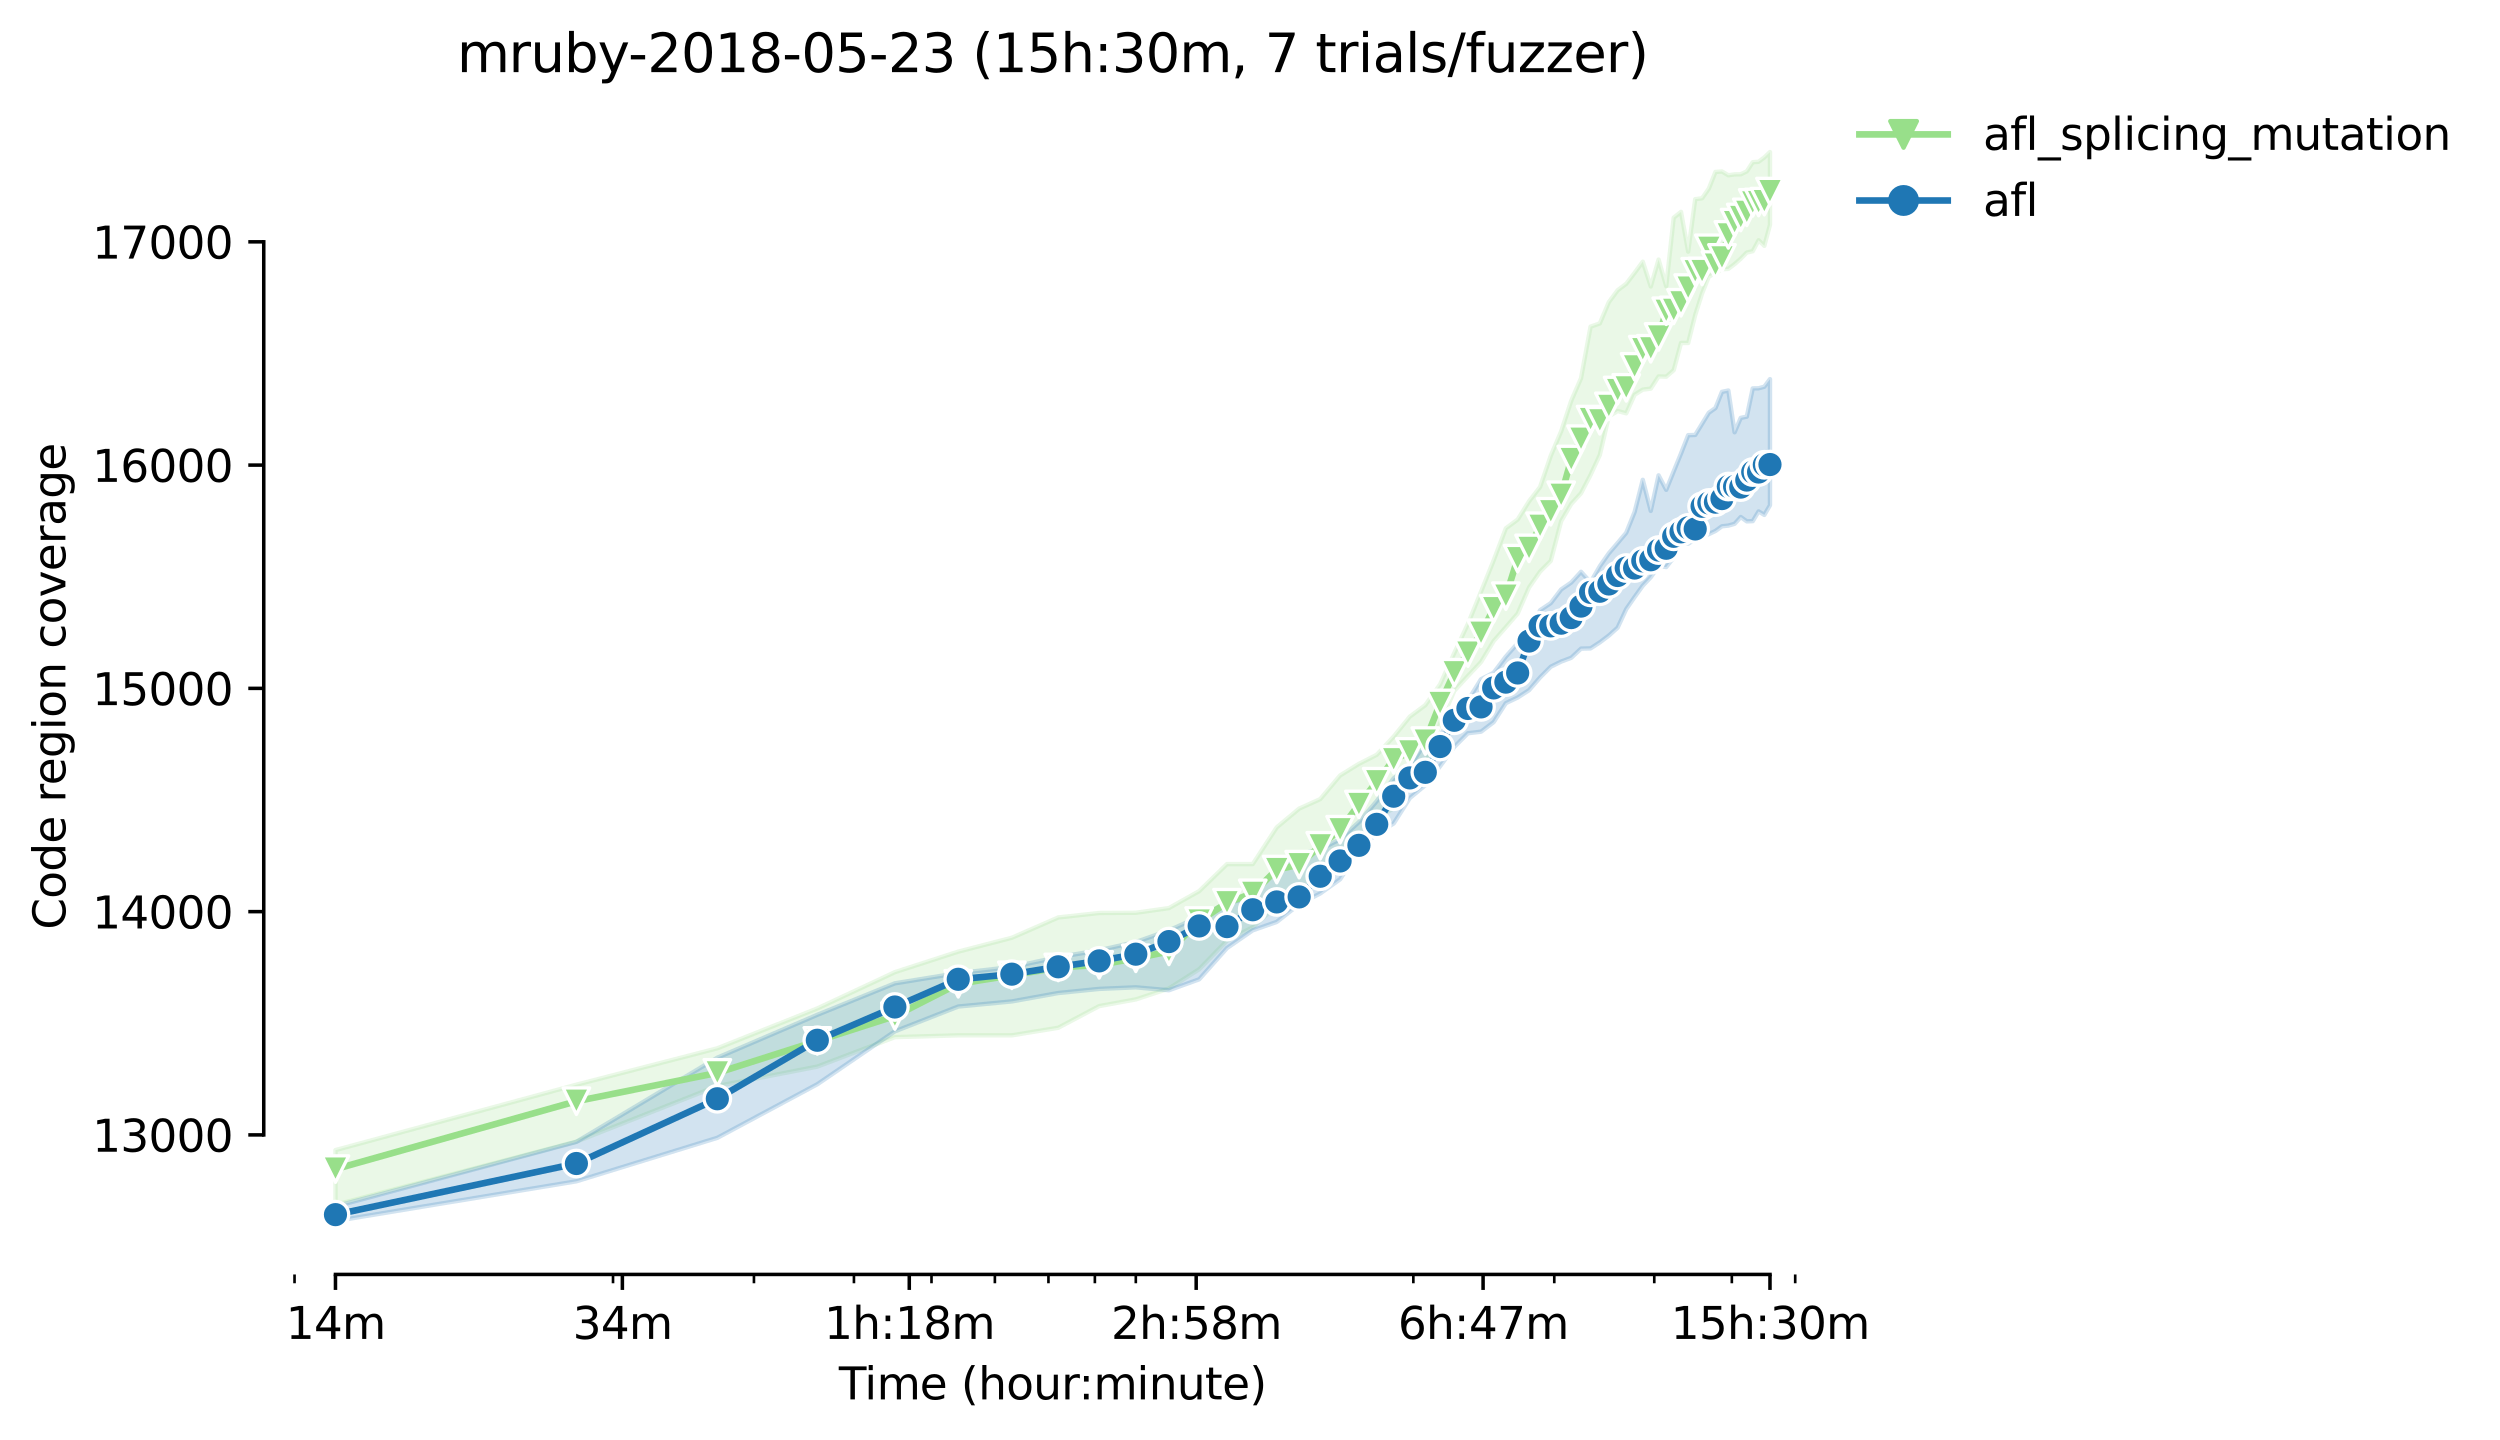 <?xml version="1.0" encoding="utf-8" standalone="no"?>
<!DOCTYPE svg PUBLIC "-//W3C//DTD SVG 1.1//EN"
  "http://www.w3.org/Graphics/SVG/1.1/DTD/svg11.dtd">
<svg height="325.986pt" version="1.1" viewBox="0 0 565.795 325.986" width="565.795pt" xmlns="http://www.w3.org/2000/svg" xmlns:xlink="http://www.w3.org/1999/xlink">
 <defs>
  <style type="text/css">*{stroke-linecap:butt;stroke-linejoin:round;}</style>
 </defs>
 <g id="figure_1">
  <g id="patch_1">
   <path d="M 0 325.986 
L 565.795 325.986 
L 565.795 0 
L 0 0 
z
" style="fill:#ffffff;"/>
  </g>
  <g id="axes_1">
   <g id="patch_2">
    <path d="M 59.691 288.43 
L 416.811 288.43 
L 416.811 22.318 
L 59.691 22.318 
z
" style="fill:#ffffff;"/>
   </g>
   <g id="PolyCollection_1">
    <defs>
     <path d="M 75.923 -65.696 
L 75.923 -53.316 
L 130.449 -67.616 
L 162.344 -80.199 
L 184.974 -84.595 
L 202.527 -91.265 
L 216.869 -91.669 
L 228.995 -91.669 
L 239.499 -93.387 
L 248.765 -98.289 
L 257.053 -99.805 
L 264.55 -102.281 
L 271.395 -106.627 
L 277.691 -113.095 
L 283.521 -116.127 
L 288.948 -121.079 
L 294.025 -122.165 
L 298.794 -127.698 
L 303.29 -130.275 
L 307.543 -135.253 
L 311.578 -140.988 
L 315.416 -143.035 
L 319.075 -149.225 
L 322.572 -152.711 
L 325.92 -162.262 
L 329.131 -169.63 
L 332.216 -173 
L 335.185 -176.157 
L 338.046 -180.908 
L 340.806 -184.041 
L 343.473 -187.123 
L 346.053 -193.036 
L 348.55 -196.623 
L 350.971 -199.049 
L 353.319 -208.044 
L 355.599 -211.934 
L 357.815 -214.36 
L 359.971 -218.504 
L 362.068 -223.02 
L 364.112 -231.743 
L 366.103 -232.968 
L 368.046 -232.45 
L 369.941 -236.644 
L 371.792 -237.807 
L 373.601 -238.034 
L 375.368 -240.788 
L 377.097 -240.737 
L 378.789 -242.203 
L 380.445 -248.368 
L 382.067 -248.368 
L 383.656 -254.684 
L 385.214 -259.586 
L 386.742 -263.401 
L 388.24 -264.184 
L 389.711 -265.043 
L 391.154 -265.144 
L 392.571 -266.205 
L 393.964 -267.443 
L 395.332 -268.833 
L 396.676 -269.136 
L 397.999 -271.612 
L 399.299 -270.349 
L 400.578 -275.099 
L 400.578 -291.572 
L 400.578 -291.572 
L 399.299 -290.359 
L 397.999 -289.374 
L 396.676 -289.273 
L 395.332 -287.201 
L 393.964 -286.544 
L 392.571 -286.519 
L 391.154 -286.317 
L 389.711 -287.176 
L 388.24 -287.075 
L 386.742 -283.31 
L 385.214 -281.112 
L 383.656 -280.91 
L 382.067 -269.035 
L 380.445 -278.03 
L 378.789 -276.716 
L 377.097 -261.203 
L 375.368 -267.241 
L 373.601 -261.152 
L 371.792 -266.761 
L 369.941 -264.235 
L 368.046 -261.759 
L 366.103 -260.293 
L 364.112 -257.615 
L 362.068 -252.794 
L 359.971 -252.057 
L 357.815 -240.384 
L 355.599 -235.28 
L 353.319 -228.357 
L 350.971 -222.849 
L 348.55 -215.775 
L 346.053 -212.541 
L 343.473 -208.397 
L 340.806 -206.427 
L 338.046 -199.175 
L 335.185 -192.076 
L 332.216 -184.799 
L 329.131 -178.179 
L 325.92 -171.105 
L 322.572 -166.405 
L 319.075 -163.803 
L 315.416 -159.281 
L 311.578 -155.162 
L 307.543 -153.116 
L 303.29 -150.488 
L 298.794 -145.132 
L 294.025 -142.984 
L 288.948 -138.739 
L 283.521 -130.427 
L 277.691 -130.427 
L 271.395 -124.313 
L 264.55 -120.472 
L 257.053 -119.411 
L 248.765 -119.361 
L 239.499 -118.35 
L 228.995 -113.752 
L 216.869 -110.619 
L 202.527 -105.97 
L 184.974 -97.758 
L 162.344 -88.738 
L 130.449 -80.502 
L 75.923 -65.696 
z
" id="m0e5aa28039" style="stroke:#98df8a;stroke-opacity:0.2;"/>
    </defs>
    <g clip-path="url(#pcc8c1fe016)">
     <use style="fill:#98df8a;fill-opacity:0.2;stroke:#98df8a;stroke-opacity:0.2;" x="0" xlink:href="#m0e5aa28039" y="325.986"/>
    </g>
   </g>
   <g id="PolyCollection_2">
    <defs>
     <path d="M 75.923 -52.962 
L 75.923 -49.652 
L 130.449 -58.641 
L 162.344 -68.475 
L 184.974 -80.603 
L 202.527 -92.579 
L 216.869 -98.188 
L 228.995 -99.35 
L 239.499 -101.245 
L 248.765 -102.18 
L 257.053 -102.534 
L 264.55 -101.877 
L 271.395 -104.353 
L 277.691 -111.427 
L 283.521 -115.444 
L 288.948 -117.339 
L 294.025 -121.331 
L 298.794 -123.782 
L 303.29 -126.991 
L 307.543 -133.636 
L 311.578 -137.35 
L 315.416 -139.624 
L 319.075 -145.384 
L 322.572 -148.287 
L 325.92 -152.585 
L 329.131 -156.956 
L 332.216 -160.039 
L 335.185 -160.392 
L 338.046 -162.565 
L 340.806 -166.86 
L 343.473 -168.124 
L 346.053 -169.791 
L 348.55 -172.671 
L 350.971 -175.097 
L 353.319 -176.259 
L 355.599 -177.118 
L 357.815 -179.19 
L 359.971 -179.241 
L 362.068 -180.605 
L 364.112 -182.146 
L 366.103 -183.94 
L 368.046 -188.134 
L 369.941 -190.863 
L 371.792 -193.44 
L 373.601 -195.354 
L 375.368 -197.887 
L 377.097 -197.659 
L 378.789 -199.807 
L 380.445 -202.94 
L 382.067 -202.94 
L 383.656 -203.95 
L 385.214 -204.506 
L 386.742 -205.113 
L 388.24 -205.82 
L 389.711 -206.881 
L 391.154 -207.033 
L 392.571 -207.437 
L 393.964 -208.978 
L 395.332 -207.993 
L 396.676 -208.044 
L 397.999 -210.242 
L 399.299 -209.458 
L 400.578 -211.636 
L 400.578 -240.182 
L 400.578 -240.182 
L 399.299 -238.464 
L 397.999 -238.11 
L 396.676 -238.085 
L 395.332 -231.692 
L 393.964 -231.414 
L 392.571 -228.155 
L 391.154 -237.605 
L 389.711 -237.301 
L 388.24 -233.638 
L 386.742 -232.577 
L 385.214 -230.087 
L 383.656 -227.549 
L 382.067 -227.498 
L 380.445 -223.355 
L 378.789 -219.312 
L 377.097 -215.133 
L 375.368 -218.403 
L 373.601 -210.368 
L 371.792 -217.392 
L 369.941 -210.115 
L 368.046 -205.416 
L 366.103 -203.091 
L 364.112 -200.767 
L 362.068 -197.836 
L 359.971 -194.198 
L 357.815 -196.573 
L 355.599 -194.147 
L 353.319 -192.581 
L 350.971 -189.498 
L 348.55 -187.881 
L 346.053 -182.475 
L 343.473 -180.403 
L 340.806 -177.396 
L 338.046 -173.733 
L 335.185 -172.267 
L 332.216 -167.467 
L 329.131 -164.89 
L 325.92 -159.483 
L 322.572 -157.866 
L 319.075 -152.56 
L 315.416 -149.831 
L 311.578 -144.677 
L 307.543 -139.927 
L 303.29 -136.061 
L 298.794 -133.787 
L 294.025 -132.65 
L 288.948 -129.846 
L 283.521 -122.873 
L 277.691 -121.609 
L 271.395 -118.502 
L 264.55 -115.419 
L 257.053 -112.791 
L 248.765 -110.922 
L 239.499 -109.381 
L 228.995 -107.132 
L 216.869 -105.768 
L 202.527 -103.443 
L 184.974 -96.318 
L 162.344 -86.616 
L 130.449 -67.565 
L 75.923 -52.962 
z
" id="ma50055e088" style="stroke:#1f77b4;stroke-opacity:0.2;"/>
    </defs>
    <g clip-path="url(#pcc8c1fe016)">
     <use style="fill:#1f77b4;fill-opacity:0.2;stroke:#1f77b4;stroke-opacity:0.2;" x="0" xlink:href="#ma50055e088" y="325.986"/>
    </g>
   </g>
   <g id="matplotlib.axis_1">
    <g id="xtick_1">
     <g id="line2d_1">
      <defs>
       <path d="M 0 0 
L 0 3.5 
" id="m0dbc7de0db" style="stroke:#000000;stroke-width:0.8;"/>
      </defs>
      <g>
       <use style="stroke:#000000;stroke-width:0.8;" x="75.923" xlink:href="#m0dbc7de0db" y="288.43"/>
      </g>
     </g>
     <g id="text_1">
      <!-- 14m -->
      <g transform="translate(64.691 303.029)scale(0.1 -0.1)">
       <defs>
        <path d="M 794 531 
L 1825 531 
L 1825 4091 
L 703 3866 
L 703 4441 
L 1819 4666 
L 2450 4666 
L 2450 531 
L 3481 531 
L 3481 0 
L 794 0 
L 794 531 
z
" id="DejaVuSans-31" transform="scale(0.016)"/>
        <path d="M 2419 4116 
L 825 1625 
L 2419 1625 
L 2419 4116 
z
M 2253 4666 
L 3047 4666 
L 3047 1625 
L 3713 1625 
L 3713 1100 
L 3047 1100 
L 3047 0 
L 2419 0 
L 2419 1100 
L 313 1100 
L 313 1709 
L 2253 4666 
z
" id="DejaVuSans-34" transform="scale(0.016)"/>
        <path d="M 3328 2828 
Q 3544 3216 3844 3400 
Q 4144 3584 4550 3584 
Q 5097 3584 5394 3201 
Q 5691 2819 5691 2113 
L 5691 0 
L 5113 0 
L 5113 2094 
Q 5113 2597 4934 2840 
Q 4756 3084 4391 3084 
Q 3944 3084 3684 2787 
Q 3425 2491 3425 1978 
L 3425 0 
L 2847 0 
L 2847 2094 
Q 2847 2600 2669 2842 
Q 2491 3084 2119 3084 
Q 1678 3084 1418 2786 
Q 1159 2488 1159 1978 
L 1159 0 
L 581 0 
L 581 3500 
L 1159 3500 
L 1159 2956 
Q 1356 3278 1631 3431 
Q 1906 3584 2284 3584 
Q 2666 3584 2933 3390 
Q 3200 3197 3328 2828 
z
" id="DejaVuSans-6d" transform="scale(0.016)"/>
       </defs>
       <use xlink:href="#DejaVuSans-31"/>
       <use x="63.623" xlink:href="#DejaVuSans-34"/>
       <use x="127.246" xlink:href="#DejaVuSans-6d"/>
      </g>
     </g>
    </g>
    <g id="xtick_2">
     <g id="line2d_2">
      <g>
       <use style="stroke:#000000;stroke-width:0.8;" x="140.855" xlink:href="#m0dbc7de0db" y="288.43"/>
      </g>
     </g>
     <g id="text_2">
      <!-- 34m -->
      <g transform="translate(129.622 303.029)scale(0.1 -0.1)">
       <defs>
        <path d="M 2597 2516 
Q 3050 2419 3304 2112 
Q 3559 1806 3559 1356 
Q 3559 666 3084 287 
Q 2609 -91 1734 -91 
Q 1441 -91 1130 -33 
Q 819 25 488 141 
L 488 750 
Q 750 597 1062 519 
Q 1375 441 1716 441 
Q 2309 441 2620 675 
Q 2931 909 2931 1356 
Q 2931 1769 2642 2001 
Q 2353 2234 1838 2234 
L 1294 2234 
L 1294 2753 
L 1863 2753 
Q 2328 2753 2575 2939 
Q 2822 3125 2822 3475 
Q 2822 3834 2567 4026 
Q 2313 4219 1838 4219 
Q 1578 4219 1281 4162 
Q 984 4106 628 3988 
L 628 4550 
Q 988 4650 1302 4700 
Q 1616 4750 1894 4750 
Q 2613 4750 3031 4423 
Q 3450 4097 3450 3541 
Q 3450 3153 3228 2886 
Q 3006 2619 2597 2516 
z
" id="DejaVuSans-33" transform="scale(0.016)"/>
       </defs>
       <use xlink:href="#DejaVuSans-33"/>
       <use x="63.623" xlink:href="#DejaVuSans-34"/>
       <use x="127.246" xlink:href="#DejaVuSans-6d"/>
      </g>
     </g>
    </g>
    <g id="xtick_3">
     <g id="line2d_3">
      <g>
       <use style="stroke:#000000;stroke-width:0.8;" x="205.786" xlink:href="#m0dbc7de0db" y="288.43"/>
      </g>
     </g>
     <g id="text_3">
      <!-- 1h:18m -->
      <g transform="translate(186.519 303.029)scale(0.1 -0.1)">
       <defs>
        <path d="M 3513 2113 
L 3513 0 
L 2938 0 
L 2938 2094 
Q 2938 2591 2744 2837 
Q 2550 3084 2163 3084 
Q 1697 3084 1428 2787 
Q 1159 2491 1159 1978 
L 1159 0 
L 581 0 
L 581 4863 
L 1159 4863 
L 1159 2956 
Q 1366 3272 1645 3428 
Q 1925 3584 2291 3584 
Q 2894 3584 3203 3211 
Q 3513 2838 3513 2113 
z
" id="DejaVuSans-68" transform="scale(0.016)"/>
        <path d="M 750 794 
L 1409 794 
L 1409 0 
L 750 0 
L 750 794 
z
M 750 3309 
L 1409 3309 
L 1409 2516 
L 750 2516 
L 750 3309 
z
" id="DejaVuSans-3a" transform="scale(0.016)"/>
        <path d="M 2034 2216 
Q 1584 2216 1326 1975 
Q 1069 1734 1069 1313 
Q 1069 891 1326 650 
Q 1584 409 2034 409 
Q 2484 409 2743 651 
Q 3003 894 3003 1313 
Q 3003 1734 2745 1975 
Q 2488 2216 2034 2216 
z
M 1403 2484 
Q 997 2584 770 2862 
Q 544 3141 544 3541 
Q 544 4100 942 4425 
Q 1341 4750 2034 4750 
Q 2731 4750 3128 4425 
Q 3525 4100 3525 3541 
Q 3525 3141 3298 2862 
Q 3072 2584 2669 2484 
Q 3125 2378 3379 2068 
Q 3634 1759 3634 1313 
Q 3634 634 3220 271 
Q 2806 -91 2034 -91 
Q 1263 -91 848 271 
Q 434 634 434 1313 
Q 434 1759 690 2068 
Q 947 2378 1403 2484 
z
M 1172 3481 
Q 1172 3119 1398 2916 
Q 1625 2713 2034 2713 
Q 2441 2713 2670 2916 
Q 2900 3119 2900 3481 
Q 2900 3844 2670 4047 
Q 2441 4250 2034 4250 
Q 1625 4250 1398 4047 
Q 1172 3844 1172 3481 
z
" id="DejaVuSans-38" transform="scale(0.016)"/>
       </defs>
       <use xlink:href="#DejaVuSans-31"/>
       <use x="63.623" xlink:href="#DejaVuSans-68"/>
       <use x="127.002" xlink:href="#DejaVuSans-3a"/>
       <use x="160.693" xlink:href="#DejaVuSans-31"/>
       <use x="224.316" xlink:href="#DejaVuSans-38"/>
       <use x="287.939" xlink:href="#DejaVuSans-6d"/>
      </g>
     </g>
    </g>
    <g id="xtick_4">
     <g id="line2d_4">
      <g>
       <use style="stroke:#000000;stroke-width:0.8;" x="270.717" xlink:href="#m0dbc7de0db" y="288.43"/>
      </g>
     </g>
     <g id="text_4">
      <!-- 2h:58m -->
      <g transform="translate(251.45 303.029)scale(0.1 -0.1)">
       <defs>
        <path d="M 1228 531 
L 3431 531 
L 3431 0 
L 469 0 
L 469 531 
Q 828 903 1448 1529 
Q 2069 2156 2228 2338 
Q 2531 2678 2651 2914 
Q 2772 3150 2772 3378 
Q 2772 3750 2511 3984 
Q 2250 4219 1831 4219 
Q 1534 4219 1204 4116 
Q 875 4013 500 3803 
L 500 4441 
Q 881 4594 1212 4672 
Q 1544 4750 1819 4750 
Q 2544 4750 2975 4387 
Q 3406 4025 3406 3419 
Q 3406 3131 3298 2873 
Q 3191 2616 2906 2266 
Q 2828 2175 2409 1742 
Q 1991 1309 1228 531 
z
" id="DejaVuSans-32" transform="scale(0.016)"/>
        <path d="M 691 4666 
L 3169 4666 
L 3169 4134 
L 1269 4134 
L 1269 2991 
Q 1406 3038 1543 3061 
Q 1681 3084 1819 3084 
Q 2600 3084 3056 2656 
Q 3513 2228 3513 1497 
Q 3513 744 3044 326 
Q 2575 -91 1722 -91 
Q 1428 -91 1123 -41 
Q 819 9 494 109 
L 494 744 
Q 775 591 1075 516 
Q 1375 441 1709 441 
Q 2250 441 2565 725 
Q 2881 1009 2881 1497 
Q 2881 1984 2565 2268 
Q 2250 2553 1709 2553 
Q 1456 2553 1204 2497 
Q 953 2441 691 2322 
L 691 4666 
z
" id="DejaVuSans-35" transform="scale(0.016)"/>
       </defs>
       <use xlink:href="#DejaVuSans-32"/>
       <use x="63.623" xlink:href="#DejaVuSans-68"/>
       <use x="127.002" xlink:href="#DejaVuSans-3a"/>
       <use x="160.693" xlink:href="#DejaVuSans-35"/>
       <use x="224.316" xlink:href="#DejaVuSans-38"/>
       <use x="287.939" xlink:href="#DejaVuSans-6d"/>
      </g>
     </g>
    </g>
    <g id="xtick_5">
     <g id="line2d_5">
      <g>
       <use style="stroke:#000000;stroke-width:0.8;" x="335.648" xlink:href="#m0dbc7de0db" y="288.43"/>
      </g>
     </g>
     <g id="text_5">
      <!-- 6h:47m -->
      <g transform="translate(316.381 303.029)scale(0.1 -0.1)">
       <defs>
        <path d="M 2113 2584 
Q 1688 2584 1439 2293 
Q 1191 2003 1191 1497 
Q 1191 994 1439 701 
Q 1688 409 2113 409 
Q 2538 409 2786 701 
Q 3034 994 3034 1497 
Q 3034 2003 2786 2293 
Q 2538 2584 2113 2584 
z
M 3366 4563 
L 3366 3988 
Q 3128 4100 2886 4159 
Q 2644 4219 2406 4219 
Q 1781 4219 1451 3797 
Q 1122 3375 1075 2522 
Q 1259 2794 1537 2939 
Q 1816 3084 2150 3084 
Q 2853 3084 3261 2657 
Q 3669 2231 3669 1497 
Q 3669 778 3244 343 
Q 2819 -91 2113 -91 
Q 1303 -91 875 529 
Q 447 1150 447 2328 
Q 447 3434 972 4092 
Q 1497 4750 2381 4750 
Q 2619 4750 2861 4703 
Q 3103 4656 3366 4563 
z
" id="DejaVuSans-36" transform="scale(0.016)"/>
        <path d="M 525 4666 
L 3525 4666 
L 3525 4397 
L 1831 0 
L 1172 0 
L 2766 4134 
L 525 4134 
L 525 4666 
z
" id="DejaVuSans-37" transform="scale(0.016)"/>
       </defs>
       <use xlink:href="#DejaVuSans-36"/>
       <use x="63.623" xlink:href="#DejaVuSans-68"/>
       <use x="127.002" xlink:href="#DejaVuSans-3a"/>
       <use x="160.693" xlink:href="#DejaVuSans-34"/>
       <use x="224.316" xlink:href="#DejaVuSans-37"/>
       <use x="287.939" xlink:href="#DejaVuSans-6d"/>
      </g>
     </g>
    </g>
    <g id="xtick_6">
     <g id="line2d_6">
      <g>
       <use style="stroke:#000000;stroke-width:0.8;" x="400.579" xlink:href="#m0dbc7de0db" y="288.43"/>
      </g>
     </g>
     <g id="text_6">
      <!-- 15h:30m -->
      <g transform="translate(378.131 303.029)scale(0.1 -0.1)">
       <defs>
        <path d="M 2034 4250 
Q 1547 4250 1301 3770 
Q 1056 3291 1056 2328 
Q 1056 1369 1301 889 
Q 1547 409 2034 409 
Q 2525 409 2770 889 
Q 3016 1369 3016 2328 
Q 3016 3291 2770 3770 
Q 2525 4250 2034 4250 
z
M 2034 4750 
Q 2819 4750 3233 4129 
Q 3647 3509 3647 2328 
Q 3647 1150 3233 529 
Q 2819 -91 2034 -91 
Q 1250 -91 836 529 
Q 422 1150 422 2328 
Q 422 3509 836 4129 
Q 1250 4750 2034 4750 
z
" id="DejaVuSans-30" transform="scale(0.016)"/>
       </defs>
       <use xlink:href="#DejaVuSans-31"/>
       <use x="63.623" xlink:href="#DejaVuSans-35"/>
       <use x="127.246" xlink:href="#DejaVuSans-68"/>
       <use x="190.625" xlink:href="#DejaVuSans-3a"/>
       <use x="224.316" xlink:href="#DejaVuSans-33"/>
       <use x="287.939" xlink:href="#DejaVuSans-30"/>
       <use x="351.562" xlink:href="#DejaVuSans-6d"/>
      </g>
     </g>
    </g>
    <g id="xtick_7">
     <g id="line2d_7">
      <defs>
       <path d="M 0 0 
L 0 2 
" id="mb8b1ff8cfd" style="stroke:#000000;stroke-width:0.6;"/>
      </defs>
      <g>
       <use style="stroke:#000000;stroke-width:0.6;" x="66.658" xlink:href="#mb8b1ff8cfd" y="288.43"/>
      </g>
     </g>
    </g>
    <g id="xtick_8">
     <g id="line2d_8">
      <g>
       <use style="stroke:#000000;stroke-width:0.6;" x="138.737" xlink:href="#mb8b1ff8cfd" y="288.43"/>
      </g>
     </g>
    </g>
    <g id="xtick_9">
     <g id="line2d_9">
      <g>
       <use style="stroke:#000000;stroke-width:0.6;" x="170.632" xlink:href="#mb8b1ff8cfd" y="288.43"/>
      </g>
     </g>
    </g>
    <g id="xtick_10">
     <g id="line2d_10">
      <g>
       <use style="stroke:#000000;stroke-width:0.6;" x="193.262" xlink:href="#mb8b1ff8cfd" y="288.43"/>
      </g>
     </g>
    </g>
    <g id="xtick_11">
     <g id="line2d_11">
      <g>
       <use style="stroke:#000000;stroke-width:0.6;" x="210.815" xlink:href="#mb8b1ff8cfd" y="288.43"/>
      </g>
     </g>
    </g>
    <g id="xtick_12">
     <g id="line2d_12">
      <g>
       <use style="stroke:#000000;stroke-width:0.6;" x="225.157" xlink:href="#mb8b1ff8cfd" y="288.43"/>
      </g>
     </g>
    </g>
    <g id="xtick_13">
     <g id="line2d_13">
      <g>
       <use style="stroke:#000000;stroke-width:0.6;" x="237.283" xlink:href="#mb8b1ff8cfd" y="288.43"/>
      </g>
     </g>
    </g>
    <g id="xtick_14">
     <g id="line2d_14">
      <g>
       <use style="stroke:#000000;stroke-width:0.6;" x="247.787" xlink:href="#mb8b1ff8cfd" y="288.43"/>
      </g>
     </g>
    </g>
    <g id="xtick_15">
     <g id="line2d_15">
      <g>
       <use style="stroke:#000000;stroke-width:0.6;" x="257.053" xlink:href="#mb8b1ff8cfd" y="288.43"/>
      </g>
     </g>
    </g>
    <g id="xtick_16">
     <g id="line2d_16">
      <g>
       <use style="stroke:#000000;stroke-width:0.6;" x="319.866" xlink:href="#mb8b1ff8cfd" y="288.43"/>
      </g>
     </g>
    </g>
    <g id="xtick_17">
     <g id="line2d_17">
      <g>
       <use style="stroke:#000000;stroke-width:0.6;" x="351.761" xlink:href="#mb8b1ff8cfd" y="288.43"/>
      </g>
     </g>
    </g>
    <g id="xtick_18">
     <g id="line2d_18">
      <g>
       <use style="stroke:#000000;stroke-width:0.6;" x="374.391" xlink:href="#mb8b1ff8cfd" y="288.43"/>
      </g>
     </g>
    </g>
    <g id="xtick_19">
     <g id="line2d_19">
      <g>
       <use style="stroke:#000000;stroke-width:0.6;" x="391.945" xlink:href="#mb8b1ff8cfd" y="288.43"/>
      </g>
     </g>
    </g>
    <g id="xtick_20">
     <g id="line2d_20">
      <g>
       <use style="stroke:#000000;stroke-width:0.6;" x="406.287" xlink:href="#mb8b1ff8cfd" y="288.43"/>
      </g>
     </g>
    </g>
    <g id="text_7">
     <!-- Time (hour:minute) -->
     <g transform="translate(189.844 316.707)scale(0.1 -0.1)">
      <defs>
       <path d="M -19 4666 
L 3928 4666 
L 3928 4134 
L 2272 4134 
L 2272 0 
L 1638 0 
L 1638 4134 
L -19 4134 
L -19 4666 
z
" id="DejaVuSans-54" transform="scale(0.016)"/>
       <path d="M 603 3500 
L 1178 3500 
L 1178 0 
L 603 0 
L 603 3500 
z
M 603 4863 
L 1178 4863 
L 1178 4134 
L 603 4134 
L 603 4863 
z
" id="DejaVuSans-69" transform="scale(0.016)"/>
       <path d="M 3597 1894 
L 3597 1613 
L 953 1613 
Q 991 1019 1311 708 
Q 1631 397 2203 397 
Q 2534 397 2845 478 
Q 3156 559 3463 722 
L 3463 178 
Q 3153 47 2828 -22 
Q 2503 -91 2169 -91 
Q 1331 -91 842 396 
Q 353 884 353 1716 
Q 353 2575 817 3079 
Q 1281 3584 2069 3584 
Q 2775 3584 3186 3129 
Q 3597 2675 3597 1894 
z
M 3022 2063 
Q 3016 2534 2758 2815 
Q 2500 3097 2075 3097 
Q 1594 3097 1305 2825 
Q 1016 2553 972 2059 
L 3022 2063 
z
" id="DejaVuSans-65" transform="scale(0.016)"/>
       <path id="DejaVuSans-20" transform="scale(0.016)"/>
       <path d="M 1984 4856 
Q 1566 4138 1362 3434 
Q 1159 2731 1159 2009 
Q 1159 1288 1364 580 
Q 1569 -128 1984 -844 
L 1484 -844 
Q 1016 -109 783 600 
Q 550 1309 550 2009 
Q 550 2706 781 3412 
Q 1013 4119 1484 4856 
L 1984 4856 
z
" id="DejaVuSans-28" transform="scale(0.016)"/>
       <path d="M 1959 3097 
Q 1497 3097 1228 2736 
Q 959 2375 959 1747 
Q 959 1119 1226 758 
Q 1494 397 1959 397 
Q 2419 397 2687 759 
Q 2956 1122 2956 1747 
Q 2956 2369 2687 2733 
Q 2419 3097 1959 3097 
z
M 1959 3584 
Q 2709 3584 3137 3096 
Q 3566 2609 3566 1747 
Q 3566 888 3137 398 
Q 2709 -91 1959 -91 
Q 1206 -91 779 398 
Q 353 888 353 1747 
Q 353 2609 779 3096 
Q 1206 3584 1959 3584 
z
" id="DejaVuSans-6f" transform="scale(0.016)"/>
       <path d="M 544 1381 
L 544 3500 
L 1119 3500 
L 1119 1403 
Q 1119 906 1312 657 
Q 1506 409 1894 409 
Q 2359 409 2629 706 
Q 2900 1003 2900 1516 
L 2900 3500 
L 3475 3500 
L 3475 0 
L 2900 0 
L 2900 538 
Q 2691 219 2414 64 
Q 2138 -91 1772 -91 
Q 1169 -91 856 284 
Q 544 659 544 1381 
z
M 1991 3584 
L 1991 3584 
z
" id="DejaVuSans-75" transform="scale(0.016)"/>
       <path d="M 2631 2963 
Q 2534 3019 2420 3045 
Q 2306 3072 2169 3072 
Q 1681 3072 1420 2755 
Q 1159 2438 1159 1844 
L 1159 0 
L 581 0 
L 581 3500 
L 1159 3500 
L 1159 2956 
Q 1341 3275 1631 3429 
Q 1922 3584 2338 3584 
Q 2397 3584 2469 3576 
Q 2541 3569 2628 3553 
L 2631 2963 
z
" id="DejaVuSans-72" transform="scale(0.016)"/>
       <path d="M 3513 2113 
L 3513 0 
L 2938 0 
L 2938 2094 
Q 2938 2591 2744 2837 
Q 2550 3084 2163 3084 
Q 1697 3084 1428 2787 
Q 1159 2491 1159 1978 
L 1159 0 
L 581 0 
L 581 3500 
L 1159 3500 
L 1159 2956 
Q 1366 3272 1645 3428 
Q 1925 3584 2291 3584 
Q 2894 3584 3203 3211 
Q 3513 2838 3513 2113 
z
" id="DejaVuSans-6e" transform="scale(0.016)"/>
       <path d="M 1172 4494 
L 1172 3500 
L 2356 3500 
L 2356 3053 
L 1172 3053 
L 1172 1153 
Q 1172 725 1289 603 
Q 1406 481 1766 481 
L 2356 481 
L 2356 0 
L 1766 0 
Q 1100 0 847 248 
Q 594 497 594 1153 
L 594 3053 
L 172 3053 
L 172 3500 
L 594 3500 
L 594 4494 
L 1172 4494 
z
" id="DejaVuSans-74" transform="scale(0.016)"/>
       <path d="M 513 4856 
L 1013 4856 
Q 1481 4119 1714 3412 
Q 1947 2706 1947 2009 
Q 1947 1309 1714 600 
Q 1481 -109 1013 -844 
L 513 -844 
Q 928 -128 1133 580 
Q 1338 1288 1338 2009 
Q 1338 2731 1133 3434 
Q 928 4138 513 4856 
z
" id="DejaVuSans-29" transform="scale(0.016)"/>
      </defs>
      <use xlink:href="#DejaVuSans-54"/>
      <use x="57.959" xlink:href="#DejaVuSans-69"/>
      <use x="85.742" xlink:href="#DejaVuSans-6d"/>
      <use x="183.154" xlink:href="#DejaVuSans-65"/>
      <use x="244.678" xlink:href="#DejaVuSans-20"/>
      <use x="276.465" xlink:href="#DejaVuSans-28"/>
      <use x="315.479" xlink:href="#DejaVuSans-68"/>
      <use x="378.857" xlink:href="#DejaVuSans-6f"/>
      <use x="440.039" xlink:href="#DejaVuSans-75"/>
      <use x="503.418" xlink:href="#DejaVuSans-72"/>
      <use x="542.781" xlink:href="#DejaVuSans-3a"/>
      <use x="576.473" xlink:href="#DejaVuSans-6d"/>
      <use x="673.885" xlink:href="#DejaVuSans-69"/>
      <use x="701.668" xlink:href="#DejaVuSans-6e"/>
      <use x="765.047" xlink:href="#DejaVuSans-75"/>
      <use x="828.426" xlink:href="#DejaVuSans-74"/>
      <use x="867.635" xlink:href="#DejaVuSans-65"/>
      <use x="929.158" xlink:href="#DejaVuSans-29"/>
     </g>
    </g>
   </g>
   <g id="matplotlib.axis_2">
    <g id="ytick_1">
     <g id="line2d_21">
      <defs>
       <path d="M 0 0 
L -3.5 0 
" id="m40739c08d3" style="stroke:#000000;stroke-width:0.8;"/>
      </defs>
      <g>
       <use style="stroke:#000000;stroke-width:0.8;" x="59.691" xlink:href="#m40739c08d3" y="256.854"/>
      </g>
     </g>
     <g id="text_8">
      <!-- 13000 -->
      <g transform="translate(20.878 260.653)scale(0.1 -0.1)">
       <use xlink:href="#DejaVuSans-31"/>
       <use x="63.623" xlink:href="#DejaVuSans-33"/>
       <use x="127.246" xlink:href="#DejaVuSans-30"/>
       <use x="190.869" xlink:href="#DejaVuSans-30"/>
       <use x="254.492" xlink:href="#DejaVuSans-30"/>
      </g>
     </g>
    </g>
    <g id="ytick_2">
     <g id="line2d_22">
      <g>
       <use style="stroke:#000000;stroke-width:0.8;" x="59.691" xlink:href="#m40739c08d3" y="206.323"/>
      </g>
     </g>
     <g id="text_9">
      <!-- 14000 -->
      <g transform="translate(20.878 210.122)scale(0.1 -0.1)">
       <use xlink:href="#DejaVuSans-31"/>
       <use x="63.623" xlink:href="#DejaVuSans-34"/>
       <use x="127.246" xlink:href="#DejaVuSans-30"/>
       <use x="190.869" xlink:href="#DejaVuSans-30"/>
       <use x="254.492" xlink:href="#DejaVuSans-30"/>
      </g>
     </g>
    </g>
    <g id="ytick_3">
     <g id="line2d_23">
      <g>
       <use style="stroke:#000000;stroke-width:0.8;" x="59.691" xlink:href="#m40739c08d3" y="155.791"/>
      </g>
     </g>
     <g id="text_10">
      <!-- 15000 -->
      <g transform="translate(20.878 159.59)scale(0.1 -0.1)">
       <use xlink:href="#DejaVuSans-31"/>
       <use x="63.623" xlink:href="#DejaVuSans-35"/>
       <use x="127.246" xlink:href="#DejaVuSans-30"/>
       <use x="190.869" xlink:href="#DejaVuSans-30"/>
       <use x="254.492" xlink:href="#DejaVuSans-30"/>
      </g>
     </g>
    </g>
    <g id="ytick_4">
     <g id="line2d_24">
      <g>
       <use style="stroke:#000000;stroke-width:0.8;" x="59.691" xlink:href="#m40739c08d3" y="105.259"/>
      </g>
     </g>
     <g id="text_11">
      <!-- 16000 -->
      <g transform="translate(20.878 109.059)scale(0.1 -0.1)">
       <use xlink:href="#DejaVuSans-31"/>
       <use x="63.623" xlink:href="#DejaVuSans-36"/>
       <use x="127.246" xlink:href="#DejaVuSans-30"/>
       <use x="190.869" xlink:href="#DejaVuSans-30"/>
       <use x="254.492" xlink:href="#DejaVuSans-30"/>
      </g>
     </g>
    </g>
    <g id="ytick_5">
     <g id="line2d_25">
      <g>
       <use style="stroke:#000000;stroke-width:0.8;" x="59.691" xlink:href="#m40739c08d3" y="54.728"/>
      </g>
     </g>
     <g id="text_12">
      <!-- 17000 -->
      <g transform="translate(20.878 58.527)scale(0.1 -0.1)">
       <use xlink:href="#DejaVuSans-31"/>
       <use x="63.623" xlink:href="#DejaVuSans-37"/>
       <use x="127.246" xlink:href="#DejaVuSans-30"/>
       <use x="190.869" xlink:href="#DejaVuSans-30"/>
       <use x="254.492" xlink:href="#DejaVuSans-30"/>
      </g>
     </g>
    </g>
    <g id="text_13">
     <!-- Code region coverage -->
     <g transform="translate(14.798 210.38)rotate(-90)scale(0.1 -0.1)">
      <defs>
       <path d="M 4122 4306 
L 4122 3641 
Q 3803 3938 3442 4084 
Q 3081 4231 2675 4231 
Q 1875 4231 1450 3742 
Q 1025 3253 1025 2328 
Q 1025 1406 1450 917 
Q 1875 428 2675 428 
Q 3081 428 3442 575 
Q 3803 722 4122 1019 
L 4122 359 
Q 3791 134 3420 21 
Q 3050 -91 2638 -91 
Q 1578 -91 968 557 
Q 359 1206 359 2328 
Q 359 3453 968 4101 
Q 1578 4750 2638 4750 
Q 3056 4750 3426 4639 
Q 3797 4528 4122 4306 
z
" id="DejaVuSans-43" transform="scale(0.016)"/>
       <path d="M 2906 2969 
L 2906 4863 
L 3481 4863 
L 3481 0 
L 2906 0 
L 2906 525 
Q 2725 213 2448 61 
Q 2172 -91 1784 -91 
Q 1150 -91 751 415 
Q 353 922 353 1747 
Q 353 2572 751 3078 
Q 1150 3584 1784 3584 
Q 2172 3584 2448 3432 
Q 2725 3281 2906 2969 
z
M 947 1747 
Q 947 1113 1208 752 
Q 1469 391 1925 391 
Q 2381 391 2643 752 
Q 2906 1113 2906 1747 
Q 2906 2381 2643 2742 
Q 2381 3103 1925 3103 
Q 1469 3103 1208 2742 
Q 947 2381 947 1747 
z
" id="DejaVuSans-64" transform="scale(0.016)"/>
       <path d="M 2906 1791 
Q 2906 2416 2648 2759 
Q 2391 3103 1925 3103 
Q 1463 3103 1205 2759 
Q 947 2416 947 1791 
Q 947 1169 1205 825 
Q 1463 481 1925 481 
Q 2391 481 2648 825 
Q 2906 1169 2906 1791 
z
M 3481 434 
Q 3481 -459 3084 -895 
Q 2688 -1331 1869 -1331 
Q 1566 -1331 1297 -1286 
Q 1028 -1241 775 -1147 
L 775 -588 
Q 1028 -725 1275 -790 
Q 1522 -856 1778 -856 
Q 2344 -856 2625 -561 
Q 2906 -266 2906 331 
L 2906 616 
Q 2728 306 2450 153 
Q 2172 0 1784 0 
Q 1141 0 747 490 
Q 353 981 353 1791 
Q 353 2603 747 3093 
Q 1141 3584 1784 3584 
Q 2172 3584 2450 3431 
Q 2728 3278 2906 2969 
L 2906 3500 
L 3481 3500 
L 3481 434 
z
" id="DejaVuSans-67" transform="scale(0.016)"/>
       <path d="M 3122 3366 
L 3122 2828 
Q 2878 2963 2633 3030 
Q 2388 3097 2138 3097 
Q 1578 3097 1268 2742 
Q 959 2388 959 1747 
Q 959 1106 1268 751 
Q 1578 397 2138 397 
Q 2388 397 2633 464 
Q 2878 531 3122 666 
L 3122 134 
Q 2881 22 2623 -34 
Q 2366 -91 2075 -91 
Q 1284 -91 818 406 
Q 353 903 353 1747 
Q 353 2603 823 3093 
Q 1294 3584 2113 3584 
Q 2378 3584 2631 3529 
Q 2884 3475 3122 3366 
z
" id="DejaVuSans-63" transform="scale(0.016)"/>
       <path d="M 191 3500 
L 800 3500 
L 1894 563 
L 2988 3500 
L 3597 3500 
L 2284 0 
L 1503 0 
L 191 3500 
z
" id="DejaVuSans-76" transform="scale(0.016)"/>
       <path d="M 2194 1759 
Q 1497 1759 1228 1600 
Q 959 1441 959 1056 
Q 959 750 1161 570 
Q 1363 391 1709 391 
Q 2188 391 2477 730 
Q 2766 1069 2766 1631 
L 2766 1759 
L 2194 1759 
z
M 3341 1997 
L 3341 0 
L 2766 0 
L 2766 531 
Q 2569 213 2275 61 
Q 1981 -91 1556 -91 
Q 1019 -91 701 211 
Q 384 513 384 1019 
Q 384 1609 779 1909 
Q 1175 2209 1959 2209 
L 2766 2209 
L 2766 2266 
Q 2766 2663 2505 2880 
Q 2244 3097 1772 3097 
Q 1472 3097 1187 3025 
Q 903 2953 641 2809 
L 641 3341 
Q 956 3463 1253 3523 
Q 1550 3584 1831 3584 
Q 2591 3584 2966 3190 
Q 3341 2797 3341 1997 
z
" id="DejaVuSans-61" transform="scale(0.016)"/>
      </defs>
      <use xlink:href="#DejaVuSans-43"/>
      <use x="69.824" xlink:href="#DejaVuSans-6f"/>
      <use x="131.006" xlink:href="#DejaVuSans-64"/>
      <use x="194.482" xlink:href="#DejaVuSans-65"/>
      <use x="256.006" xlink:href="#DejaVuSans-20"/>
      <use x="287.793" xlink:href="#DejaVuSans-72"/>
      <use x="326.656" xlink:href="#DejaVuSans-65"/>
      <use x="388.18" xlink:href="#DejaVuSans-67"/>
      <use x="451.656" xlink:href="#DejaVuSans-69"/>
      <use x="479.439" xlink:href="#DejaVuSans-6f"/>
      <use x="540.621" xlink:href="#DejaVuSans-6e"/>
      <use x="604" xlink:href="#DejaVuSans-20"/>
      <use x="635.787" xlink:href="#DejaVuSans-63"/>
      <use x="690.768" xlink:href="#DejaVuSans-6f"/>
      <use x="751.949" xlink:href="#DejaVuSans-76"/>
      <use x="811.129" xlink:href="#DejaVuSans-65"/>
      <use x="872.652" xlink:href="#DejaVuSans-72"/>
      <use x="913.766" xlink:href="#DejaVuSans-61"/>
      <use x="975.045" xlink:href="#DejaVuSans-67"/>
      <use x="1038.521" xlink:href="#DejaVuSans-65"/>
     </g>
    </g>
   </g>
   <g id="line2d_26">
    <path clip-path="url(#pcc8c1fe016)" d="M 75.923 264.586 
L 130.449 249.224 
L 162.344 242.806 
L 184.974 235.58 
L 202.527 229.946 
L 216.869 222.644 
L 228.995 220.724 
L 239.499 218.956 
L 248.765 218.349 
L 257.053 216.884 
L 264.55 215.317 
L 271.395 208.445 
L 277.691 204.301 
L 283.521 202.179 
L 288.948 196.797 
L 294.025 195.686 
L 298.794 191.416 
L 303.29 187.778 
L 307.543 182.067 
L 311.578 176.913 
L 315.416 171.936 
L 319.075 170.167 
L 322.572 167.716 
L 325.92 159.202 
L 329.131 152.254 
L 332.216 147.807 
L 335.185 143.31 
L 338.046 137.751 
L 340.806 134.921 
L 343.473 126.432 
L 346.053 124.108 
L 348.55 119.105 
L 350.971 115.821 
L 353.319 112.081 
L 355.599 103.996 
L 357.815 99.398 
L 359.971 94.951 
L 362.068 95.229 
L 364.112 91.97 
L 366.103 88.382 
L 368.046 87.775 
L 369.941 83.026 
L 371.792 79.135 
L 373.601 78.932 
L 375.368 76.254 
L 377.097 70.443 
L 378.789 70.241 
L 380.445 68.523 
L 382.067 65.188 
L 383.656 61.499 
L 385.214 61.449 
L 386.742 56.193 
L 388.24 59.983 
L 389.711 58.366 
L 391.154 53.161 
L 392.571 50.382 
L 393.964 49.22 
L 395.332 48.058 
L 396.676 45.91 
L 397.999 45.834 
L 399.299 45.632 
L 400.578 43.358 
" style="fill:none;stroke:#98df8a;stroke-linecap:square;stroke-width:1.5;"/>
    <defs>
     <path d="M -0 3 
L 3 -3 
L -3 -3 
z
" id="mcc16cc41d0" style="stroke:#ffffff;stroke-linejoin:miter;stroke-width:0.75;"/>
    </defs>
    <g clip-path="url(#pcc8c1fe016)">
     <use style="fill:#98df8a;stroke:#ffffff;stroke-linejoin:miter;stroke-width:0.75;" x="75.923" xlink:href="#mcc16cc41d0" y="264.586"/>
     <use style="fill:#98df8a;stroke:#ffffff;stroke-linejoin:miter;stroke-width:0.75;" x="130.449" xlink:href="#mcc16cc41d0" y="249.224"/>
     <use style="fill:#98df8a;stroke:#ffffff;stroke-linejoin:miter;stroke-width:0.75;" x="162.344" xlink:href="#mcc16cc41d0" y="242.806"/>
     <use style="fill:#98df8a;stroke:#ffffff;stroke-linejoin:miter;stroke-width:0.75;" x="184.974" xlink:href="#mcc16cc41d0" y="235.58"/>
     <use style="fill:#98df8a;stroke:#ffffff;stroke-linejoin:miter;stroke-width:0.75;" x="202.527" xlink:href="#mcc16cc41d0" y="229.946"/>
     <use style="fill:#98df8a;stroke:#ffffff;stroke-linejoin:miter;stroke-width:0.75;" x="216.869" xlink:href="#mcc16cc41d0" y="222.644"/>
     <use style="fill:#98df8a;stroke:#ffffff;stroke-linejoin:miter;stroke-width:0.75;" x="228.995" xlink:href="#mcc16cc41d0" y="220.724"/>
     <use style="fill:#98df8a;stroke:#ffffff;stroke-linejoin:miter;stroke-width:0.75;" x="239.499" xlink:href="#mcc16cc41d0" y="218.956"/>
     <use style="fill:#98df8a;stroke:#ffffff;stroke-linejoin:miter;stroke-width:0.75;" x="248.765" xlink:href="#mcc16cc41d0" y="218.349"/>
     <use style="fill:#98df8a;stroke:#ffffff;stroke-linejoin:miter;stroke-width:0.75;" x="257.053" xlink:href="#mcc16cc41d0" y="216.884"/>
     <use style="fill:#98df8a;stroke:#ffffff;stroke-linejoin:miter;stroke-width:0.75;" x="264.55" xlink:href="#mcc16cc41d0" y="215.317"/>
     <use style="fill:#98df8a;stroke:#ffffff;stroke-linejoin:miter;stroke-width:0.75;" x="271.395" xlink:href="#mcc16cc41d0" y="208.445"/>
     <use style="fill:#98df8a;stroke:#ffffff;stroke-linejoin:miter;stroke-width:0.75;" x="277.691" xlink:href="#mcc16cc41d0" y="204.301"/>
     <use style="fill:#98df8a;stroke:#ffffff;stroke-linejoin:miter;stroke-width:0.75;" x="283.521" xlink:href="#mcc16cc41d0" y="202.179"/>
     <use style="fill:#98df8a;stroke:#ffffff;stroke-linejoin:miter;stroke-width:0.75;" x="288.948" xlink:href="#mcc16cc41d0" y="196.797"/>
     <use style="fill:#98df8a;stroke:#ffffff;stroke-linejoin:miter;stroke-width:0.75;" x="294.025" xlink:href="#mcc16cc41d0" y="195.686"/>
     <use style="fill:#98df8a;stroke:#ffffff;stroke-linejoin:miter;stroke-width:0.75;" x="298.794" xlink:href="#mcc16cc41d0" y="191.416"/>
     <use style="fill:#98df8a;stroke:#ffffff;stroke-linejoin:miter;stroke-width:0.75;" x="303.29" xlink:href="#mcc16cc41d0" y="187.778"/>
     <use style="fill:#98df8a;stroke:#ffffff;stroke-linejoin:miter;stroke-width:0.75;" x="307.543" xlink:href="#mcc16cc41d0" y="182.067"/>
     <use style="fill:#98df8a;stroke:#ffffff;stroke-linejoin:miter;stroke-width:0.75;" x="311.578" xlink:href="#mcc16cc41d0" y="176.913"/>
     <use style="fill:#98df8a;stroke:#ffffff;stroke-linejoin:miter;stroke-width:0.75;" x="315.416" xlink:href="#mcc16cc41d0" y="171.936"/>
     <use style="fill:#98df8a;stroke:#ffffff;stroke-linejoin:miter;stroke-width:0.75;" x="319.075" xlink:href="#mcc16cc41d0" y="170.167"/>
     <use style="fill:#98df8a;stroke:#ffffff;stroke-linejoin:miter;stroke-width:0.75;" x="322.572" xlink:href="#mcc16cc41d0" y="167.716"/>
     <use style="fill:#98df8a;stroke:#ffffff;stroke-linejoin:miter;stroke-width:0.75;" x="325.92" xlink:href="#mcc16cc41d0" y="159.202"/>
     <use style="fill:#98df8a;stroke:#ffffff;stroke-linejoin:miter;stroke-width:0.75;" x="329.131" xlink:href="#mcc16cc41d0" y="152.254"/>
     <use style="fill:#98df8a;stroke:#ffffff;stroke-linejoin:miter;stroke-width:0.75;" x="332.216" xlink:href="#mcc16cc41d0" y="147.807"/>
     <use style="fill:#98df8a;stroke:#ffffff;stroke-linejoin:miter;stroke-width:0.75;" x="335.185" xlink:href="#mcc16cc41d0" y="143.31"/>
     <use style="fill:#98df8a;stroke:#ffffff;stroke-linejoin:miter;stroke-width:0.75;" x="338.046" xlink:href="#mcc16cc41d0" y="137.751"/>
     <use style="fill:#98df8a;stroke:#ffffff;stroke-linejoin:miter;stroke-width:0.75;" x="340.806" xlink:href="#mcc16cc41d0" y="134.921"/>
     <use style="fill:#98df8a;stroke:#ffffff;stroke-linejoin:miter;stroke-width:0.75;" x="343.473" xlink:href="#mcc16cc41d0" y="126.432"/>
     <use style="fill:#98df8a;stroke:#ffffff;stroke-linejoin:miter;stroke-width:0.75;" x="346.053" xlink:href="#mcc16cc41d0" y="124.108"/>
     <use style="fill:#98df8a;stroke:#ffffff;stroke-linejoin:miter;stroke-width:0.75;" x="348.55" xlink:href="#mcc16cc41d0" y="119.105"/>
     <use style="fill:#98df8a;stroke:#ffffff;stroke-linejoin:miter;stroke-width:0.75;" x="350.971" xlink:href="#mcc16cc41d0" y="115.821"/>
     <use style="fill:#98df8a;stroke:#ffffff;stroke-linejoin:miter;stroke-width:0.75;" x="353.319" xlink:href="#mcc16cc41d0" y="112.081"/>
     <use style="fill:#98df8a;stroke:#ffffff;stroke-linejoin:miter;stroke-width:0.75;" x="355.599" xlink:href="#mcc16cc41d0" y="103.996"/>
     <use style="fill:#98df8a;stroke:#ffffff;stroke-linejoin:miter;stroke-width:0.75;" x="357.815" xlink:href="#mcc16cc41d0" y="99.398"/>
     <use style="fill:#98df8a;stroke:#ffffff;stroke-linejoin:miter;stroke-width:0.75;" x="359.971" xlink:href="#mcc16cc41d0" y="94.951"/>
     <use style="fill:#98df8a;stroke:#ffffff;stroke-linejoin:miter;stroke-width:0.75;" x="362.068" xlink:href="#mcc16cc41d0" y="95.229"/>
     <use style="fill:#98df8a;stroke:#ffffff;stroke-linejoin:miter;stroke-width:0.75;" x="364.112" xlink:href="#mcc16cc41d0" y="91.97"/>
     <use style="fill:#98df8a;stroke:#ffffff;stroke-linejoin:miter;stroke-width:0.75;" x="366.103" xlink:href="#mcc16cc41d0" y="88.382"/>
     <use style="fill:#98df8a;stroke:#ffffff;stroke-linejoin:miter;stroke-width:0.75;" x="368.046" xlink:href="#mcc16cc41d0" y="87.775"/>
     <use style="fill:#98df8a;stroke:#ffffff;stroke-linejoin:miter;stroke-width:0.75;" x="369.941" xlink:href="#mcc16cc41d0" y="83.026"/>
     <use style="fill:#98df8a;stroke:#ffffff;stroke-linejoin:miter;stroke-width:0.75;" x="371.792" xlink:href="#mcc16cc41d0" y="79.135"/>
     <use style="fill:#98df8a;stroke:#ffffff;stroke-linejoin:miter;stroke-width:0.75;" x="373.601" xlink:href="#mcc16cc41d0" y="78.932"/>
     <use style="fill:#98df8a;stroke:#ffffff;stroke-linejoin:miter;stroke-width:0.75;" x="375.368" xlink:href="#mcc16cc41d0" y="76.254"/>
     <use style="fill:#98df8a;stroke:#ffffff;stroke-linejoin:miter;stroke-width:0.75;" x="377.097" xlink:href="#mcc16cc41d0" y="70.443"/>
     <use style="fill:#98df8a;stroke:#ffffff;stroke-linejoin:miter;stroke-width:0.75;" x="378.789" xlink:href="#mcc16cc41d0" y="70.241"/>
     <use style="fill:#98df8a;stroke:#ffffff;stroke-linejoin:miter;stroke-width:0.75;" x="380.445" xlink:href="#mcc16cc41d0" y="68.523"/>
     <use style="fill:#98df8a;stroke:#ffffff;stroke-linejoin:miter;stroke-width:0.75;" x="382.067" xlink:href="#mcc16cc41d0" y="65.188"/>
     <use style="fill:#98df8a;stroke:#ffffff;stroke-linejoin:miter;stroke-width:0.75;" x="383.656" xlink:href="#mcc16cc41d0" y="61.499"/>
     <use style="fill:#98df8a;stroke:#ffffff;stroke-linejoin:miter;stroke-width:0.75;" x="385.214" xlink:href="#mcc16cc41d0" y="61.449"/>
     <use style="fill:#98df8a;stroke:#ffffff;stroke-linejoin:miter;stroke-width:0.75;" x="386.742" xlink:href="#mcc16cc41d0" y="56.193"/>
     <use style="fill:#98df8a;stroke:#ffffff;stroke-linejoin:miter;stroke-width:0.75;" x="388.24" xlink:href="#mcc16cc41d0" y="59.983"/>
     <use style="fill:#98df8a;stroke:#ffffff;stroke-linejoin:miter;stroke-width:0.75;" x="389.711" xlink:href="#mcc16cc41d0" y="58.366"/>
     <use style="fill:#98df8a;stroke:#ffffff;stroke-linejoin:miter;stroke-width:0.75;" x="391.154" xlink:href="#mcc16cc41d0" y="53.161"/>
     <use style="fill:#98df8a;stroke:#ffffff;stroke-linejoin:miter;stroke-width:0.75;" x="392.571" xlink:href="#mcc16cc41d0" y="50.382"/>
     <use style="fill:#98df8a;stroke:#ffffff;stroke-linejoin:miter;stroke-width:0.75;" x="393.964" xlink:href="#mcc16cc41d0" y="49.22"/>
     <use style="fill:#98df8a;stroke:#ffffff;stroke-linejoin:miter;stroke-width:0.75;" x="395.332" xlink:href="#mcc16cc41d0" y="48.058"/>
     <use style="fill:#98df8a;stroke:#ffffff;stroke-linejoin:miter;stroke-width:0.75;" x="396.676" xlink:href="#mcc16cc41d0" y="45.91"/>
     <use style="fill:#98df8a;stroke:#ffffff;stroke-linejoin:miter;stroke-width:0.75;" x="397.999" xlink:href="#mcc16cc41d0" y="45.834"/>
     <use style="fill:#98df8a;stroke:#ffffff;stroke-linejoin:miter;stroke-width:0.75;" x="399.299" xlink:href="#mcc16cc41d0" y="45.632"/>
     <use style="fill:#98df8a;stroke:#ffffff;stroke-linejoin:miter;stroke-width:0.75;" x="400.578" xlink:href="#mcc16cc41d0" y="43.358"/>
    </g>
   </g>
   <g id="line2d_27">
    <path clip-path="url(#pcc8c1fe016)" d="M 75.923 274.894 
L 130.449 263.322 
L 162.344 248.668 
L 184.974 235.429 
L 202.527 227.9 
L 216.869 221.634 
L 228.995 220.471 
L 239.499 218.804 
L 248.765 217.465 
L 257.053 215.949 
L 264.55 213.094 
L 271.395 209.557 
L 277.691 209.708 
L 283.521 205.893 
L 288.948 204.124 
L 294.025 202.988 
L 298.794 198.313 
L 303.29 194.852 
L 307.543 191.315 
L 311.578 186.565 
L 315.416 180.198 
L 319.075 176.054 
L 322.572 174.791 
L 325.92 168.954 
L 329.131 163.017 
L 332.216 160.339 
L 335.185 159.985 
L 338.046 155.69 
L 340.806 154.376 
L 343.473 152.304 
L 346.053 145.078 
L 348.55 141.642 
L 350.971 141.642 
L 353.319 141.036 
L 355.599 139.772 
L 357.815 137.17 
L 359.971 134.062 
L 362.068 133.81 
L 364.112 132.167 
L 366.103 130.247 
L 368.046 128.554 
L 369.941 128.554 
L 371.792 126.937 
L 373.601 126.685 
L 375.368 124.487 
L 377.097 124.082 
L 378.789 121.379 
L 380.445 120.368 
L 382.067 119.459 
L 383.656 119.711 
L 385.214 114.582 
L 386.742 113.825 
L 388.24 113.648 
L 389.711 112.839 
L 391.154 110.11 
L 392.571 110.11 
L 393.964 110.237 
L 395.332 108.645 
L 396.676 106.826 
L 397.999 106.826 
L 399.299 105.184 
L 400.578 105.133 
" style="fill:none;stroke:#1f77b4;stroke-linecap:square;stroke-width:1.5;"/>
    <defs>
     <path d="M 0 3 
C 0.796 3 1.559 2.684 2.121 2.121 
C 2.684 1.559 3 0.796 3 0 
C 3 -0.796 2.684 -1.559 2.121 -2.121 
C 1.559 -2.684 0.796 -3 0 -3 
C -0.796 -3 -1.559 -2.684 -2.121 -2.121 
C -2.684 -1.559 -3 -0.796 -3 0 
C -3 0.796 -2.684 1.559 -2.121 2.121 
C -1.559 2.684 -0.796 3 0 3 
z
" id="ma0c5bfc759" style="stroke:#ffffff;stroke-width:0.75;"/>
    </defs>
    <g clip-path="url(#pcc8c1fe016)">
     <use style="fill:#1f77b4;stroke:#ffffff;stroke-width:0.75;" x="75.923" xlink:href="#ma0c5bfc759" y="274.894"/>
     <use style="fill:#1f77b4;stroke:#ffffff;stroke-width:0.75;" x="130.449" xlink:href="#ma0c5bfc759" y="263.322"/>
     <use style="fill:#1f77b4;stroke:#ffffff;stroke-width:0.75;" x="162.344" xlink:href="#ma0c5bfc759" y="248.668"/>
     <use style="fill:#1f77b4;stroke:#ffffff;stroke-width:0.75;" x="184.974" xlink:href="#ma0c5bfc759" y="235.429"/>
     <use style="fill:#1f77b4;stroke:#ffffff;stroke-width:0.75;" x="202.527" xlink:href="#ma0c5bfc759" y="227.9"/>
     <use style="fill:#1f77b4;stroke:#ffffff;stroke-width:0.75;" x="216.869" xlink:href="#ma0c5bfc759" y="221.634"/>
     <use style="fill:#1f77b4;stroke:#ffffff;stroke-width:0.75;" x="228.995" xlink:href="#ma0c5bfc759" y="220.471"/>
     <use style="fill:#1f77b4;stroke:#ffffff;stroke-width:0.75;" x="239.499" xlink:href="#ma0c5bfc759" y="218.804"/>
     <use style="fill:#1f77b4;stroke:#ffffff;stroke-width:0.75;" x="248.765" xlink:href="#ma0c5bfc759" y="217.465"/>
     <use style="fill:#1f77b4;stroke:#ffffff;stroke-width:0.75;" x="257.053" xlink:href="#ma0c5bfc759" y="215.949"/>
     <use style="fill:#1f77b4;stroke:#ffffff;stroke-width:0.75;" x="264.55" xlink:href="#ma0c5bfc759" y="213.094"/>
     <use style="fill:#1f77b4;stroke:#ffffff;stroke-width:0.75;" x="271.395" xlink:href="#ma0c5bfc759" y="209.557"/>
     <use style="fill:#1f77b4;stroke:#ffffff;stroke-width:0.75;" x="277.691" xlink:href="#ma0c5bfc759" y="209.708"/>
     <use style="fill:#1f77b4;stroke:#ffffff;stroke-width:0.75;" x="283.521" xlink:href="#ma0c5bfc759" y="205.893"/>
     <use style="fill:#1f77b4;stroke:#ffffff;stroke-width:0.75;" x="288.948" xlink:href="#ma0c5bfc759" y="204.124"/>
     <use style="fill:#1f77b4;stroke:#ffffff;stroke-width:0.75;" x="294.025" xlink:href="#ma0c5bfc759" y="202.988"/>
     <use style="fill:#1f77b4;stroke:#ffffff;stroke-width:0.75;" x="298.794" xlink:href="#ma0c5bfc759" y="198.313"/>
     <use style="fill:#1f77b4;stroke:#ffffff;stroke-width:0.75;" x="303.29" xlink:href="#ma0c5bfc759" y="194.852"/>
     <use style="fill:#1f77b4;stroke:#ffffff;stroke-width:0.75;" x="307.543" xlink:href="#ma0c5bfc759" y="191.315"/>
     <use style="fill:#1f77b4;stroke:#ffffff;stroke-width:0.75;" x="311.578" xlink:href="#ma0c5bfc759" y="186.565"/>
     <use style="fill:#1f77b4;stroke:#ffffff;stroke-width:0.75;" x="315.416" xlink:href="#ma0c5bfc759" y="180.198"/>
     <use style="fill:#1f77b4;stroke:#ffffff;stroke-width:0.75;" x="319.075" xlink:href="#ma0c5bfc759" y="176.054"/>
     <use style="fill:#1f77b4;stroke:#ffffff;stroke-width:0.75;" x="322.572" xlink:href="#ma0c5bfc759" y="174.791"/>
     <use style="fill:#1f77b4;stroke:#ffffff;stroke-width:0.75;" x="325.92" xlink:href="#ma0c5bfc759" y="168.954"/>
     <use style="fill:#1f77b4;stroke:#ffffff;stroke-width:0.75;" x="329.131" xlink:href="#ma0c5bfc759" y="163.017"/>
     <use style="fill:#1f77b4;stroke:#ffffff;stroke-width:0.75;" x="332.216" xlink:href="#ma0c5bfc759" y="160.339"/>
     <use style="fill:#1f77b4;stroke:#ffffff;stroke-width:0.75;" x="335.185" xlink:href="#ma0c5bfc759" y="159.985"/>
     <use style="fill:#1f77b4;stroke:#ffffff;stroke-width:0.75;" x="338.046" xlink:href="#ma0c5bfc759" y="155.69"/>
     <use style="fill:#1f77b4;stroke:#ffffff;stroke-width:0.75;" x="340.806" xlink:href="#ma0c5bfc759" y="154.376"/>
     <use style="fill:#1f77b4;stroke:#ffffff;stroke-width:0.75;" x="343.473" xlink:href="#ma0c5bfc759" y="152.304"/>
     <use style="fill:#1f77b4;stroke:#ffffff;stroke-width:0.75;" x="346.053" xlink:href="#ma0c5bfc759" y="145.078"/>
     <use style="fill:#1f77b4;stroke:#ffffff;stroke-width:0.75;" x="348.55" xlink:href="#ma0c5bfc759" y="141.642"/>
     <use style="fill:#1f77b4;stroke:#ffffff;stroke-width:0.75;" x="350.971" xlink:href="#ma0c5bfc759" y="141.642"/>
     <use style="fill:#1f77b4;stroke:#ffffff;stroke-width:0.75;" x="353.319" xlink:href="#ma0c5bfc759" y="141.036"/>
     <use style="fill:#1f77b4;stroke:#ffffff;stroke-width:0.75;" x="355.599" xlink:href="#ma0c5bfc759" y="139.772"/>
     <use style="fill:#1f77b4;stroke:#ffffff;stroke-width:0.75;" x="357.815" xlink:href="#ma0c5bfc759" y="137.17"/>
     <use style="fill:#1f77b4;stroke:#ffffff;stroke-width:0.75;" x="359.971" xlink:href="#ma0c5bfc759" y="134.062"/>
     <use style="fill:#1f77b4;stroke:#ffffff;stroke-width:0.75;" x="362.068" xlink:href="#ma0c5bfc759" y="133.81"/>
     <use style="fill:#1f77b4;stroke:#ffffff;stroke-width:0.75;" x="364.112" xlink:href="#ma0c5bfc759" y="132.167"/>
     <use style="fill:#1f77b4;stroke:#ffffff;stroke-width:0.75;" x="366.103" xlink:href="#ma0c5bfc759" y="130.247"/>
     <use style="fill:#1f77b4;stroke:#ffffff;stroke-width:0.75;" x="368.046" xlink:href="#ma0c5bfc759" y="128.554"/>
     <use style="fill:#1f77b4;stroke:#ffffff;stroke-width:0.75;" x="369.941" xlink:href="#ma0c5bfc759" y="128.554"/>
     <use style="fill:#1f77b4;stroke:#ffffff;stroke-width:0.75;" x="371.792" xlink:href="#ma0c5bfc759" y="126.937"/>
     <use style="fill:#1f77b4;stroke:#ffffff;stroke-width:0.75;" x="373.601" xlink:href="#ma0c5bfc759" y="126.685"/>
     <use style="fill:#1f77b4;stroke:#ffffff;stroke-width:0.75;" x="375.368" xlink:href="#ma0c5bfc759" y="124.487"/>
     <use style="fill:#1f77b4;stroke:#ffffff;stroke-width:0.75;" x="377.097" xlink:href="#ma0c5bfc759" y="124.082"/>
     <use style="fill:#1f77b4;stroke:#ffffff;stroke-width:0.75;" x="378.789" xlink:href="#ma0c5bfc759" y="121.379"/>
     <use style="fill:#1f77b4;stroke:#ffffff;stroke-width:0.75;" x="380.445" xlink:href="#ma0c5bfc759" y="120.368"/>
     <use style="fill:#1f77b4;stroke:#ffffff;stroke-width:0.75;" x="382.067" xlink:href="#ma0c5bfc759" y="119.459"/>
     <use style="fill:#1f77b4;stroke:#ffffff;stroke-width:0.75;" x="383.656" xlink:href="#ma0c5bfc759" y="119.711"/>
     <use style="fill:#1f77b4;stroke:#ffffff;stroke-width:0.75;" x="385.214" xlink:href="#ma0c5bfc759" y="114.582"/>
     <use style="fill:#1f77b4;stroke:#ffffff;stroke-width:0.75;" x="386.742" xlink:href="#ma0c5bfc759" y="113.825"/>
     <use style="fill:#1f77b4;stroke:#ffffff;stroke-width:0.75;" x="388.24" xlink:href="#ma0c5bfc759" y="113.648"/>
     <use style="fill:#1f77b4;stroke:#ffffff;stroke-width:0.75;" x="389.711" xlink:href="#ma0c5bfc759" y="112.839"/>
     <use style="fill:#1f77b4;stroke:#ffffff;stroke-width:0.75;" x="391.154" xlink:href="#ma0c5bfc759" y="110.11"/>
     <use style="fill:#1f77b4;stroke:#ffffff;stroke-width:0.75;" x="392.571" xlink:href="#ma0c5bfc759" y="110.11"/>
     <use style="fill:#1f77b4;stroke:#ffffff;stroke-width:0.75;" x="393.964" xlink:href="#ma0c5bfc759" y="110.237"/>
     <use style="fill:#1f77b4;stroke:#ffffff;stroke-width:0.75;" x="395.332" xlink:href="#ma0c5bfc759" y="108.645"/>
     <use style="fill:#1f77b4;stroke:#ffffff;stroke-width:0.75;" x="396.676" xlink:href="#ma0c5bfc759" y="106.826"/>
     <use style="fill:#1f77b4;stroke:#ffffff;stroke-width:0.75;" x="397.999" xlink:href="#ma0c5bfc759" y="106.826"/>
     <use style="fill:#1f77b4;stroke:#ffffff;stroke-width:0.75;" x="399.299" xlink:href="#ma0c5bfc759" y="105.184"/>
     <use style="fill:#1f77b4;stroke:#ffffff;stroke-width:0.75;" x="400.578" xlink:href="#ma0c5bfc759" y="105.133"/>
    </g>
   </g>
   <g id="line2d_28"/>
   <g id="line2d_29"/>
   <g id="patch_3">
    <path d="M 59.691 256.854 
L 59.691 54.728 
" style="fill:none;stroke:#000000;stroke-linecap:square;stroke-linejoin:miter;stroke-width:0.8;"/>
   </g>
   <g id="patch_4">
    <path d="M 75.923 288.43 
L 400.579 288.43 
" style="fill:none;stroke:#000000;stroke-linecap:square;stroke-linejoin:miter;stroke-width:0.8;"/>
   </g>
   <g id="text_14">
    <!-- mruby-2018-05-23 (15h:30m, 7 trials/fuzzer) -->
    <g transform="translate(103.435 16.318)scale(0.12 -0.12)">
     <defs>
      <path d="M 3116 1747 
Q 3116 2381 2855 2742 
Q 2594 3103 2138 3103 
Q 1681 3103 1420 2742 
Q 1159 2381 1159 1747 
Q 1159 1113 1420 752 
Q 1681 391 2138 391 
Q 2594 391 2855 752 
Q 3116 1113 3116 1747 
z
M 1159 2969 
Q 1341 3281 1617 3432 
Q 1894 3584 2278 3584 
Q 2916 3584 3314 3078 
Q 3713 2572 3713 1747 
Q 3713 922 3314 415 
Q 2916 -91 2278 -91 
Q 1894 -91 1617 61 
Q 1341 213 1159 525 
L 1159 0 
L 581 0 
L 581 4863 
L 1159 4863 
L 1159 2969 
z
" id="DejaVuSans-62" transform="scale(0.016)"/>
      <path d="M 2059 -325 
Q 1816 -950 1584 -1140 
Q 1353 -1331 966 -1331 
L 506 -1331 
L 506 -850 
L 844 -850 
Q 1081 -850 1212 -737 
Q 1344 -625 1503 -206 
L 1606 56 
L 191 3500 
L 800 3500 
L 1894 763 
L 2988 3500 
L 3597 3500 
L 2059 -325 
z
" id="DejaVuSans-79" transform="scale(0.016)"/>
      <path d="M 313 2009 
L 1997 2009 
L 1997 1497 
L 313 1497 
L 313 2009 
z
" id="DejaVuSans-2d" transform="scale(0.016)"/>
      <path d="M 750 794 
L 1409 794 
L 1409 256 
L 897 -744 
L 494 -744 
L 750 256 
L 750 794 
z
" id="DejaVuSans-2c" transform="scale(0.016)"/>
      <path d="M 603 4863 
L 1178 4863 
L 1178 0 
L 603 0 
L 603 4863 
z
" id="DejaVuSans-6c" transform="scale(0.016)"/>
      <path d="M 2834 3397 
L 2834 2853 
Q 2591 2978 2328 3040 
Q 2066 3103 1784 3103 
Q 1356 3103 1142 2972 
Q 928 2841 928 2578 
Q 928 2378 1081 2264 
Q 1234 2150 1697 2047 
L 1894 2003 
Q 2506 1872 2764 1633 
Q 3022 1394 3022 966 
Q 3022 478 2636 193 
Q 2250 -91 1575 -91 
Q 1294 -91 989 -36 
Q 684 19 347 128 
L 347 722 
Q 666 556 975 473 
Q 1284 391 1588 391 
Q 1994 391 2212 530 
Q 2431 669 2431 922 
Q 2431 1156 2273 1281 
Q 2116 1406 1581 1522 
L 1381 1569 
Q 847 1681 609 1914 
Q 372 2147 372 2553 
Q 372 3047 722 3315 
Q 1072 3584 1716 3584 
Q 2034 3584 2315 3537 
Q 2597 3491 2834 3397 
z
" id="DejaVuSans-73" transform="scale(0.016)"/>
      <path d="M 1625 4666 
L 2156 4666 
L 531 -594 
L 0 -594 
L 1625 4666 
z
" id="DejaVuSans-2f" transform="scale(0.016)"/>
      <path d="M 2375 4863 
L 2375 4384 
L 1825 4384 
Q 1516 4384 1395 4259 
Q 1275 4134 1275 3809 
L 1275 3500 
L 2222 3500 
L 2222 3053 
L 1275 3053 
L 1275 0 
L 697 0 
L 697 3053 
L 147 3053 
L 147 3500 
L 697 3500 
L 697 3744 
Q 697 4328 969 4595 
Q 1241 4863 1831 4863 
L 2375 4863 
z
" id="DejaVuSans-66" transform="scale(0.016)"/>
      <path d="M 353 3500 
L 3084 3500 
L 3084 2975 
L 922 459 
L 3084 459 
L 3084 0 
L 275 0 
L 275 525 
L 2438 3041 
L 353 3041 
L 353 3500 
z
" id="DejaVuSans-7a" transform="scale(0.016)"/>
     </defs>
     <use xlink:href="#DejaVuSans-6d"/>
     <use x="97.412" xlink:href="#DejaVuSans-72"/>
     <use x="138.525" xlink:href="#DejaVuSans-75"/>
     <use x="201.904" xlink:href="#DejaVuSans-62"/>
     <use x="265.381" xlink:href="#DejaVuSans-79"/>
     <use x="322.811" xlink:href="#DejaVuSans-2d"/>
     <use x="358.895" xlink:href="#DejaVuSans-32"/>
     <use x="422.518" xlink:href="#DejaVuSans-30"/>
     <use x="486.141" xlink:href="#DejaVuSans-31"/>
     <use x="549.764" xlink:href="#DejaVuSans-38"/>
     <use x="613.387" xlink:href="#DejaVuSans-2d"/>
     <use x="649.471" xlink:href="#DejaVuSans-30"/>
     <use x="713.094" xlink:href="#DejaVuSans-35"/>
     <use x="776.717" xlink:href="#DejaVuSans-2d"/>
     <use x="812.801" xlink:href="#DejaVuSans-32"/>
     <use x="876.424" xlink:href="#DejaVuSans-33"/>
     <use x="940.047" xlink:href="#DejaVuSans-20"/>
     <use x="971.834" xlink:href="#DejaVuSans-28"/>
     <use x="1010.848" xlink:href="#DejaVuSans-31"/>
     <use x="1074.471" xlink:href="#DejaVuSans-35"/>
     <use x="1138.094" xlink:href="#DejaVuSans-68"/>
     <use x="1201.473" xlink:href="#DejaVuSans-3a"/>
     <use x="1235.164" xlink:href="#DejaVuSans-33"/>
     <use x="1298.787" xlink:href="#DejaVuSans-30"/>
     <use x="1362.41" xlink:href="#DejaVuSans-6d"/>
     <use x="1459.822" xlink:href="#DejaVuSans-2c"/>
     <use x="1491.609" xlink:href="#DejaVuSans-20"/>
     <use x="1523.396" xlink:href="#DejaVuSans-37"/>
     <use x="1587.02" xlink:href="#DejaVuSans-20"/>
     <use x="1618.807" xlink:href="#DejaVuSans-74"/>
     <use x="1658.016" xlink:href="#DejaVuSans-72"/>
     <use x="1699.129" xlink:href="#DejaVuSans-69"/>
     <use x="1726.912" xlink:href="#DejaVuSans-61"/>
     <use x="1788.191" xlink:href="#DejaVuSans-6c"/>
     <use x="1815.975" xlink:href="#DejaVuSans-73"/>
     <use x="1868.074" xlink:href="#DejaVuSans-2f"/>
     <use x="1901.766" xlink:href="#DejaVuSans-66"/>
     <use x="1936.971" xlink:href="#DejaVuSans-75"/>
     <use x="2000.35" xlink:href="#DejaVuSans-7a"/>
     <use x="2052.84" xlink:href="#DejaVuSans-7a"/>
     <use x="2105.33" xlink:href="#DejaVuSans-65"/>
     <use x="2166.854" xlink:href="#DejaVuSans-72"/>
     <use x="2207.967" xlink:href="#DejaVuSans-29"/>
    </g>
   </g>
   <g id="legend_1">
    <g id="line2d_30">
     <path d="M 420.811 30.417 
L 440.811 30.417 
" style="fill:none;stroke:#98df8a;stroke-linecap:square;stroke-width:1.5;"/>
    </g>
    <g id="line2d_31">
     <defs>
      <path d="M -0 3 
L 3 -3 
L -3 -3 
z
" id="mb706952b8b" style="stroke:#98df8a;stroke-linejoin:miter;"/>
     </defs>
     <g>
      <use style="fill:#98df8a;stroke:#98df8a;stroke-linejoin:miter;" x="430.811" xlink:href="#mb706952b8b" y="30.417"/>
     </g>
    </g>
    <g id="text_15">
     <!-- afl_splicing_mutation -->
     <g transform="translate(448.811 33.917)scale(0.1 -0.1)">
      <defs>
       <path d="M 3263 -1063 
L 3263 -1509 
L -63 -1509 
L -63 -1063 
L 3263 -1063 
z
" id="DejaVuSans-5f" transform="scale(0.016)"/>
       <path d="M 1159 525 
L 1159 -1331 
L 581 -1331 
L 581 3500 
L 1159 3500 
L 1159 2969 
Q 1341 3281 1617 3432 
Q 1894 3584 2278 3584 
Q 2916 3584 3314 3078 
Q 3713 2572 3713 1747 
Q 3713 922 3314 415 
Q 2916 -91 2278 -91 
Q 1894 -91 1617 61 
Q 1341 213 1159 525 
z
M 3116 1747 
Q 3116 2381 2855 2742 
Q 2594 3103 2138 3103 
Q 1681 3103 1420 2742 
Q 1159 2381 1159 1747 
Q 1159 1113 1420 752 
Q 1681 391 2138 391 
Q 2594 391 2855 752 
Q 3116 1113 3116 1747 
z
" id="DejaVuSans-70" transform="scale(0.016)"/>
      </defs>
      <use xlink:href="#DejaVuSans-61"/>
      <use x="61.279" xlink:href="#DejaVuSans-66"/>
      <use x="96.484" xlink:href="#DejaVuSans-6c"/>
      <use x="124.268" xlink:href="#DejaVuSans-5f"/>
      <use x="174.268" xlink:href="#DejaVuSans-73"/>
      <use x="226.367" xlink:href="#DejaVuSans-70"/>
      <use x="289.844" xlink:href="#DejaVuSans-6c"/>
      <use x="317.627" xlink:href="#DejaVuSans-69"/>
      <use x="345.41" xlink:href="#DejaVuSans-63"/>
      <use x="400.391" xlink:href="#DejaVuSans-69"/>
      <use x="428.174" xlink:href="#DejaVuSans-6e"/>
      <use x="491.553" xlink:href="#DejaVuSans-67"/>
      <use x="555.029" xlink:href="#DejaVuSans-5f"/>
      <use x="605.029" xlink:href="#DejaVuSans-6d"/>
      <use x="702.441" xlink:href="#DejaVuSans-75"/>
      <use x="765.82" xlink:href="#DejaVuSans-74"/>
      <use x="805.029" xlink:href="#DejaVuSans-61"/>
      <use x="866.309" xlink:href="#DejaVuSans-74"/>
      <use x="905.518" xlink:href="#DejaVuSans-69"/>
      <use x="933.301" xlink:href="#DejaVuSans-6f"/>
      <use x="994.482" xlink:href="#DejaVuSans-6e"/>
     </g>
    </g>
    <g id="line2d_32">
     <path d="M 420.811 45.373 
L 440.811 45.373 
" style="fill:none;stroke:#1f77b4;stroke-linecap:square;stroke-width:1.5;"/>
    </g>
    <g id="line2d_33">
     <defs>
      <path d="M 0 3 
C 0.796 3 1.559 2.684 2.121 2.121 
C 2.684 1.559 3 0.796 3 0 
C 3 -0.796 2.684 -1.559 2.121 -2.121 
C 1.559 -2.684 0.796 -3 0 -3 
C -0.796 -3 -1.559 -2.684 -2.121 -2.121 
C -2.684 -1.559 -3 -0.796 -3 0 
C -3 0.796 -2.684 1.559 -2.121 2.121 
C -1.559 2.684 -0.796 3 0 3 
z
" id="me75b402fe1" style="stroke:#1f77b4;"/>
     </defs>
     <g>
      <use style="fill:#1f77b4;stroke:#1f77b4;" x="430.811" xlink:href="#me75b402fe1" y="45.373"/>
     </g>
    </g>
    <g id="text_16">
     <!-- afl -->
     <g transform="translate(448.811 48.873)scale(0.1 -0.1)">
      <use xlink:href="#DejaVuSans-61"/>
      <use x="61.279" xlink:href="#DejaVuSans-66"/>
      <use x="96.484" xlink:href="#DejaVuSans-6c"/>
     </g>
    </g>
   </g>
  </g>
 </g>
 <defs>
  <clipPath id="pcc8c1fe016">
   <rect height="266.112" width="357.12" x="59.691" y="22.318"/>
  </clipPath>
 </defs>
</svg>
